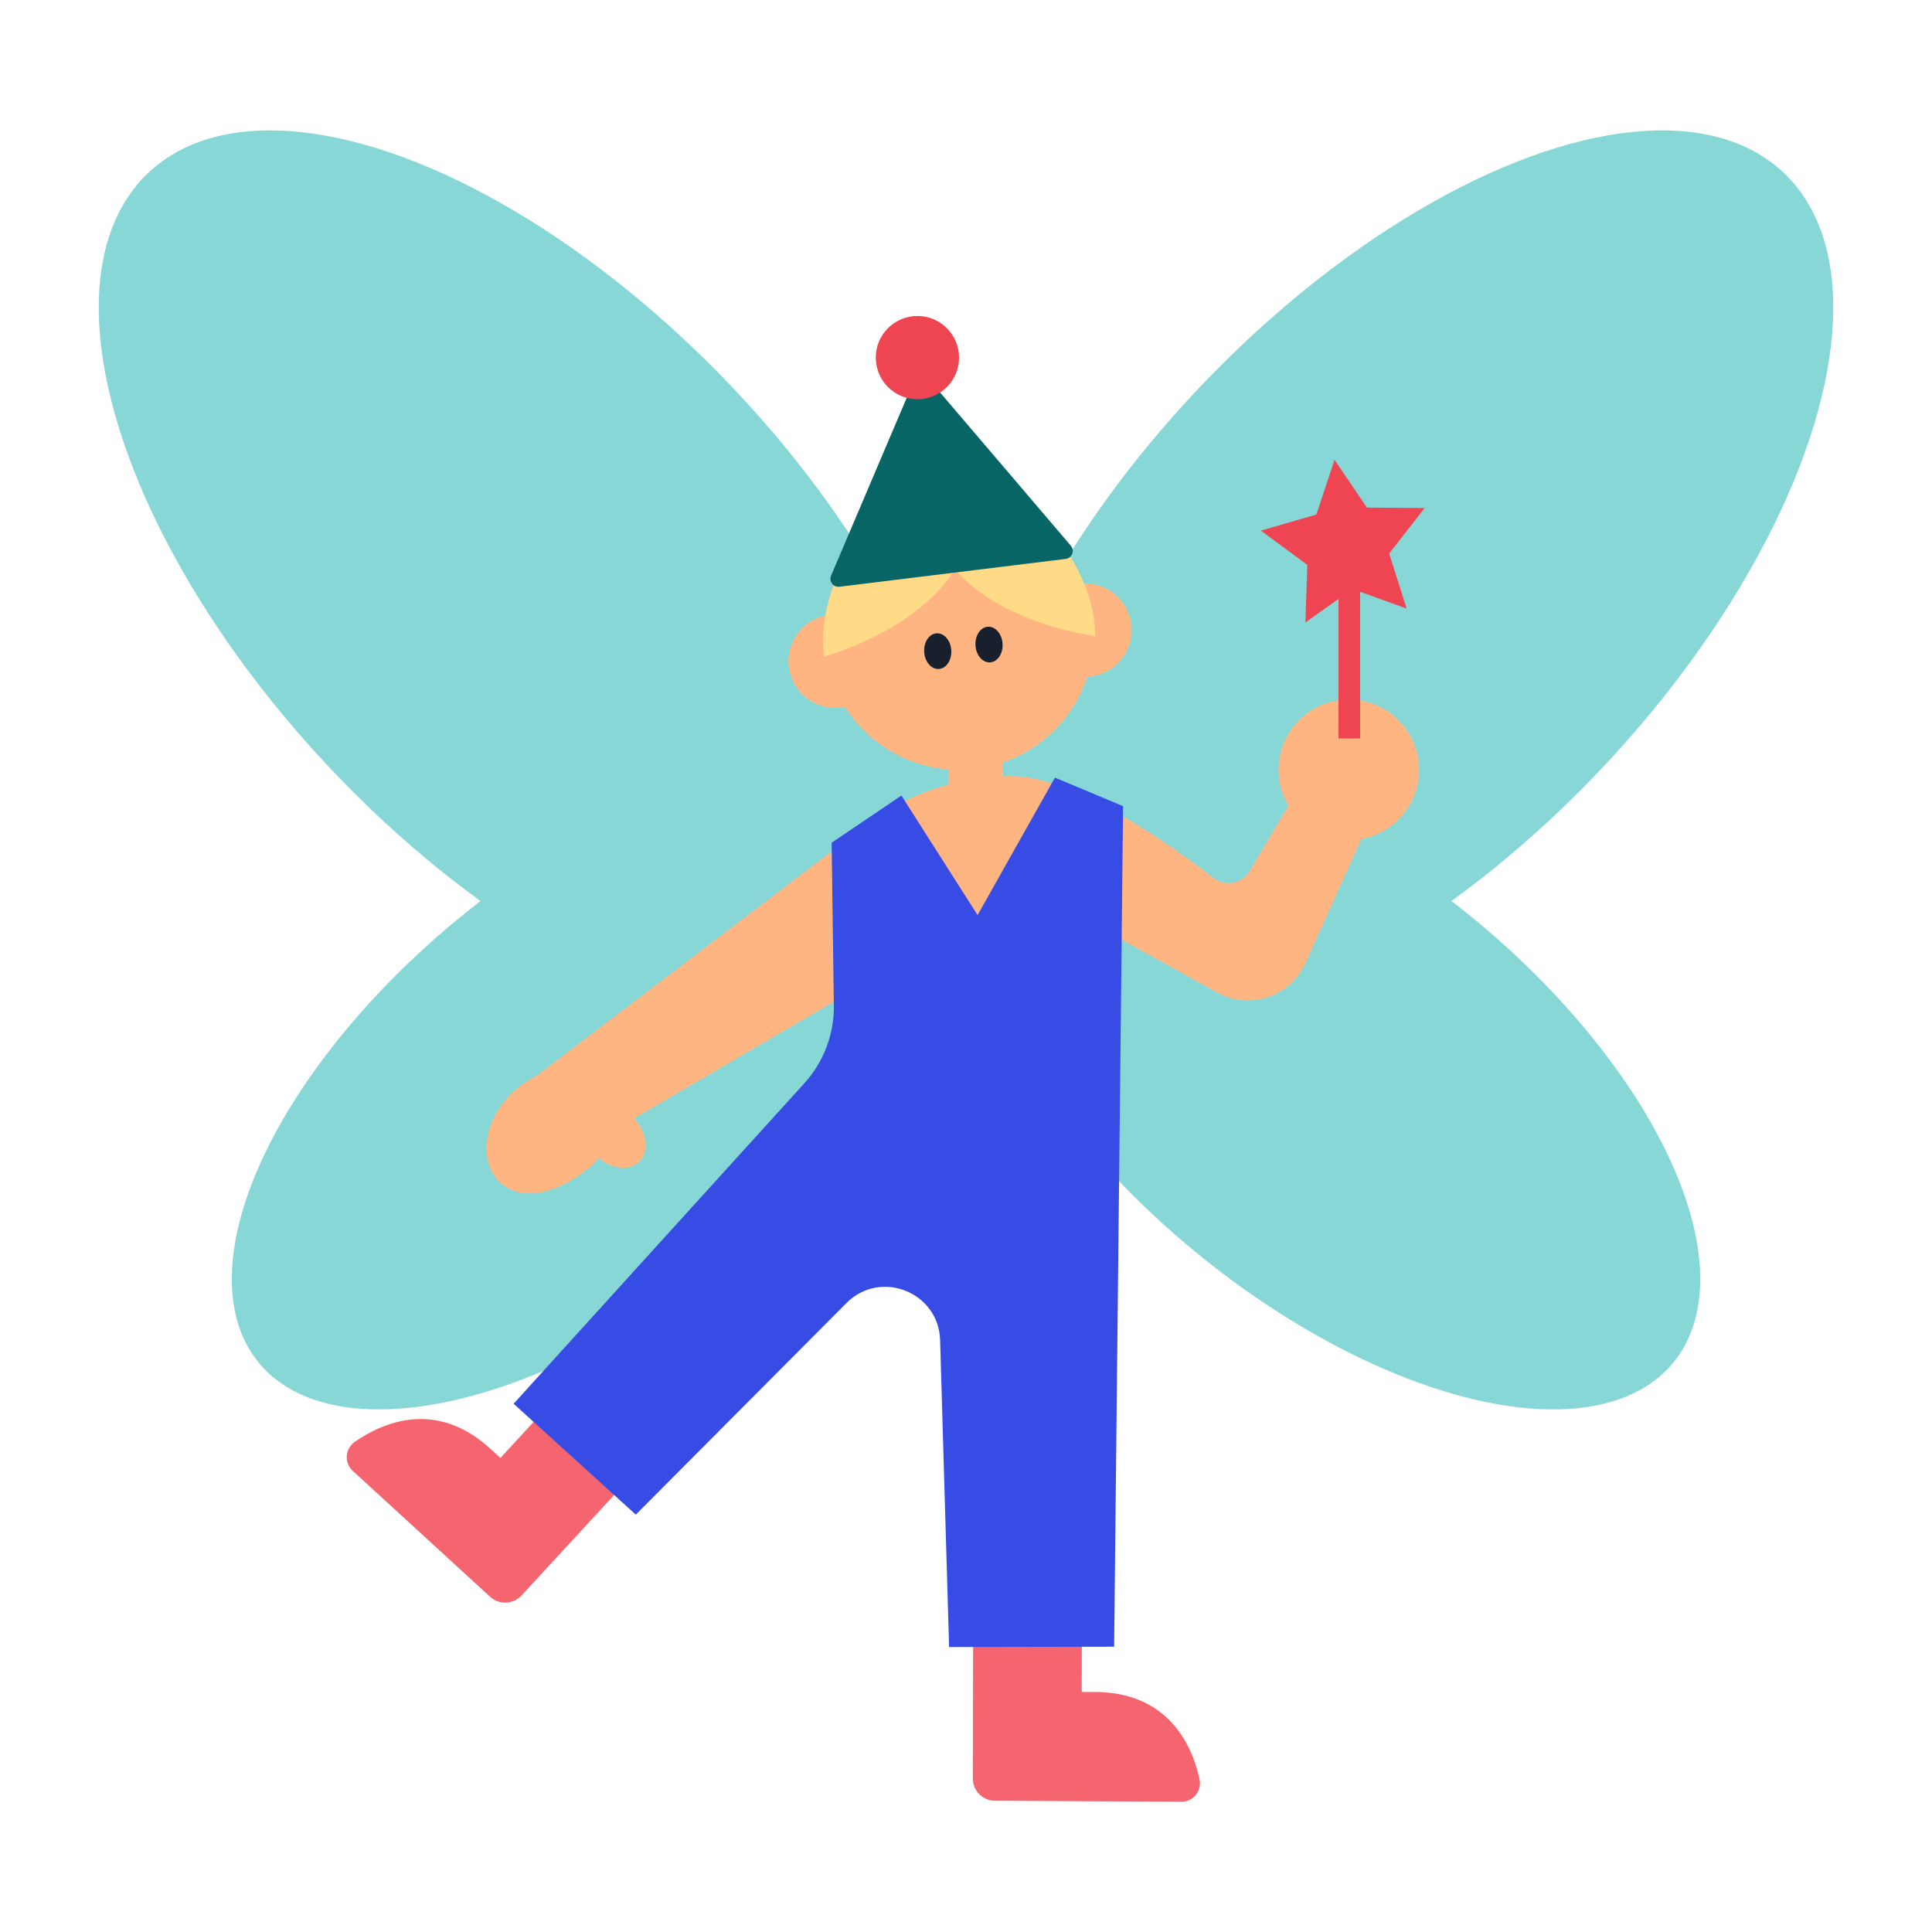 <?xml version="1.0" encoding="UTF-8"?><svg id="Layer_1" xmlns="http://www.w3.org/2000/svg" viewBox="0 0 40 40"><g><g><ellipse cx="11.02" cy="11.985" rx="5.735" ry="11.571" transform="translate(-5.221 10.848) rotate(-43.396)" fill="#88d7d7"/><ellipse cx="12.372" cy="22.468" rx="9.067" ry="4.494" transform="translate(-11.43 12.911) rotate(-39.284)" fill="#88d7d7"/></g><g><ellipse cx="28.98" cy="11.985" rx="11.571" ry="5.735" transform="translate(.361 24.808) rotate(-46.604)" fill="#88d7d7"/><ellipse cx="27.628" cy="22.468" rx="4.494" ry="9.067" transform="translate(-7.255 29.627) rotate(-50.716)" fill="#88d7d7"/></g><circle cx="19.856" cy="13.146" r="2.793" fill="#ffb582"/><rect x="19.636" y="15.482" width="1.129" height="1.359" fill="#ffb582"/><path d="m18.064,16.984l-7.02,5.339,1.106,1.404,5.424-3.169v3.169l5.488-4.361,2.137,1.183c.67.371,1.514.09,1.829-.608l1.331-2.957-1.574-.489-.914,1.54c-.156.262-.502.332-.743.146-.883-.684-2.885-2.113-4.192-2.113-1.718,0-2.872.917-2.872.917Z" fill="#ffb582"/><circle cx="17.29" cy="13.689" r=".966" fill="#ffb582"/><circle cx="22.465" cy="13.046" r=".966" fill="#ffb582"/><path d="m17.065,13.591s1.827-.485,2.658-1.733l-1.995-.683s-.839,1.233-.664,2.415Z" fill="#ffdb87"/><path d="m22.675,13.17s-1.892-.233-2.895-1.367l1.9-.957s1.008,1.118.995,2.323Z" fill="#ffdb87"/><path d="m19.034,7.622l-1.827,4.295c-.05.118.046.247.174.231l4.682-.576c.132-.016.193-.173.107-.274l-3.137-3.677Z" fill="#076565"/><circle cx="18.994" cy="7.404" r=".862" fill="#ef4452"/><circle cx="27.925" cy="15.939" r="1.455" fill="#ffb582"/><path d="m12.148,24.217c-.626.503-1.38.678-1.813.245s-.323-1.245.245-1.813,1.38-.678,1.813-.245.431,1.269-.245,1.813Z" fill="#ffb582"/><rect x="27.712" y="11.776" width=".447" height="3.513" fill="#ef4452"/><polygon points="29.123 12.6 27.999 12.194 27.027 12.889 27.067 11.695 26.105 10.986 27.253 10.654 27.63 9.52 28.301 10.509 29.496 10.518 28.762 11.461 29.123 12.6" fill="#ef4452"/><ellipse cx="12.717" cy="23.526" rx=".552" ry=".737" transform="translate(-12.911 15.883) rotate(-45)" fill="#ffb582"/><ellipse cx="19.415" cy="13.481" rx=".281" ry=".37" transform="translate(-.783 1.204) rotate(-3.481)" fill="#17202c"/><ellipse cx="20.477" cy="13.345" rx=".281" ry=".37" transform="translate(-.773 1.268) rotate(-3.481)" fill="#17202c"/><path d="m13.211,30.416l-1.664-1.517-1.187,1.287-.175-.162c-1.144-1.075-2.272-.566-2.835-.175-.205.142-.232.433-.048.602l2.846,2.609c.187.171.477.159.649-.027l2.414-2.618Z" fill="#f56570"/><path d="m20.148,33.26l2.252.019-.004,1.751h.239c1.57-.01,2.051,1.129,2.199,1.799.054.244-.125.475-.374.474l-3.861-.021c-.254-.001-.458-.208-.458-.461l.008-3.561Z" fill="#f56570"/><path d="m23.251,16.69l-1.41-.59-1.601,2.846-1.577-2.475-1.445.977.046,3.366c.008.596-.21,1.172-.61,1.613l-6.02,6.636,2.53,2.296,4.361-4.381c.703-.706,1.91-.228,1.939.768l.186,6.354,3.417-.007.185-17.401Z" fill="#374be5"/></g><rect width="40" height="40" fill="none"/></svg>